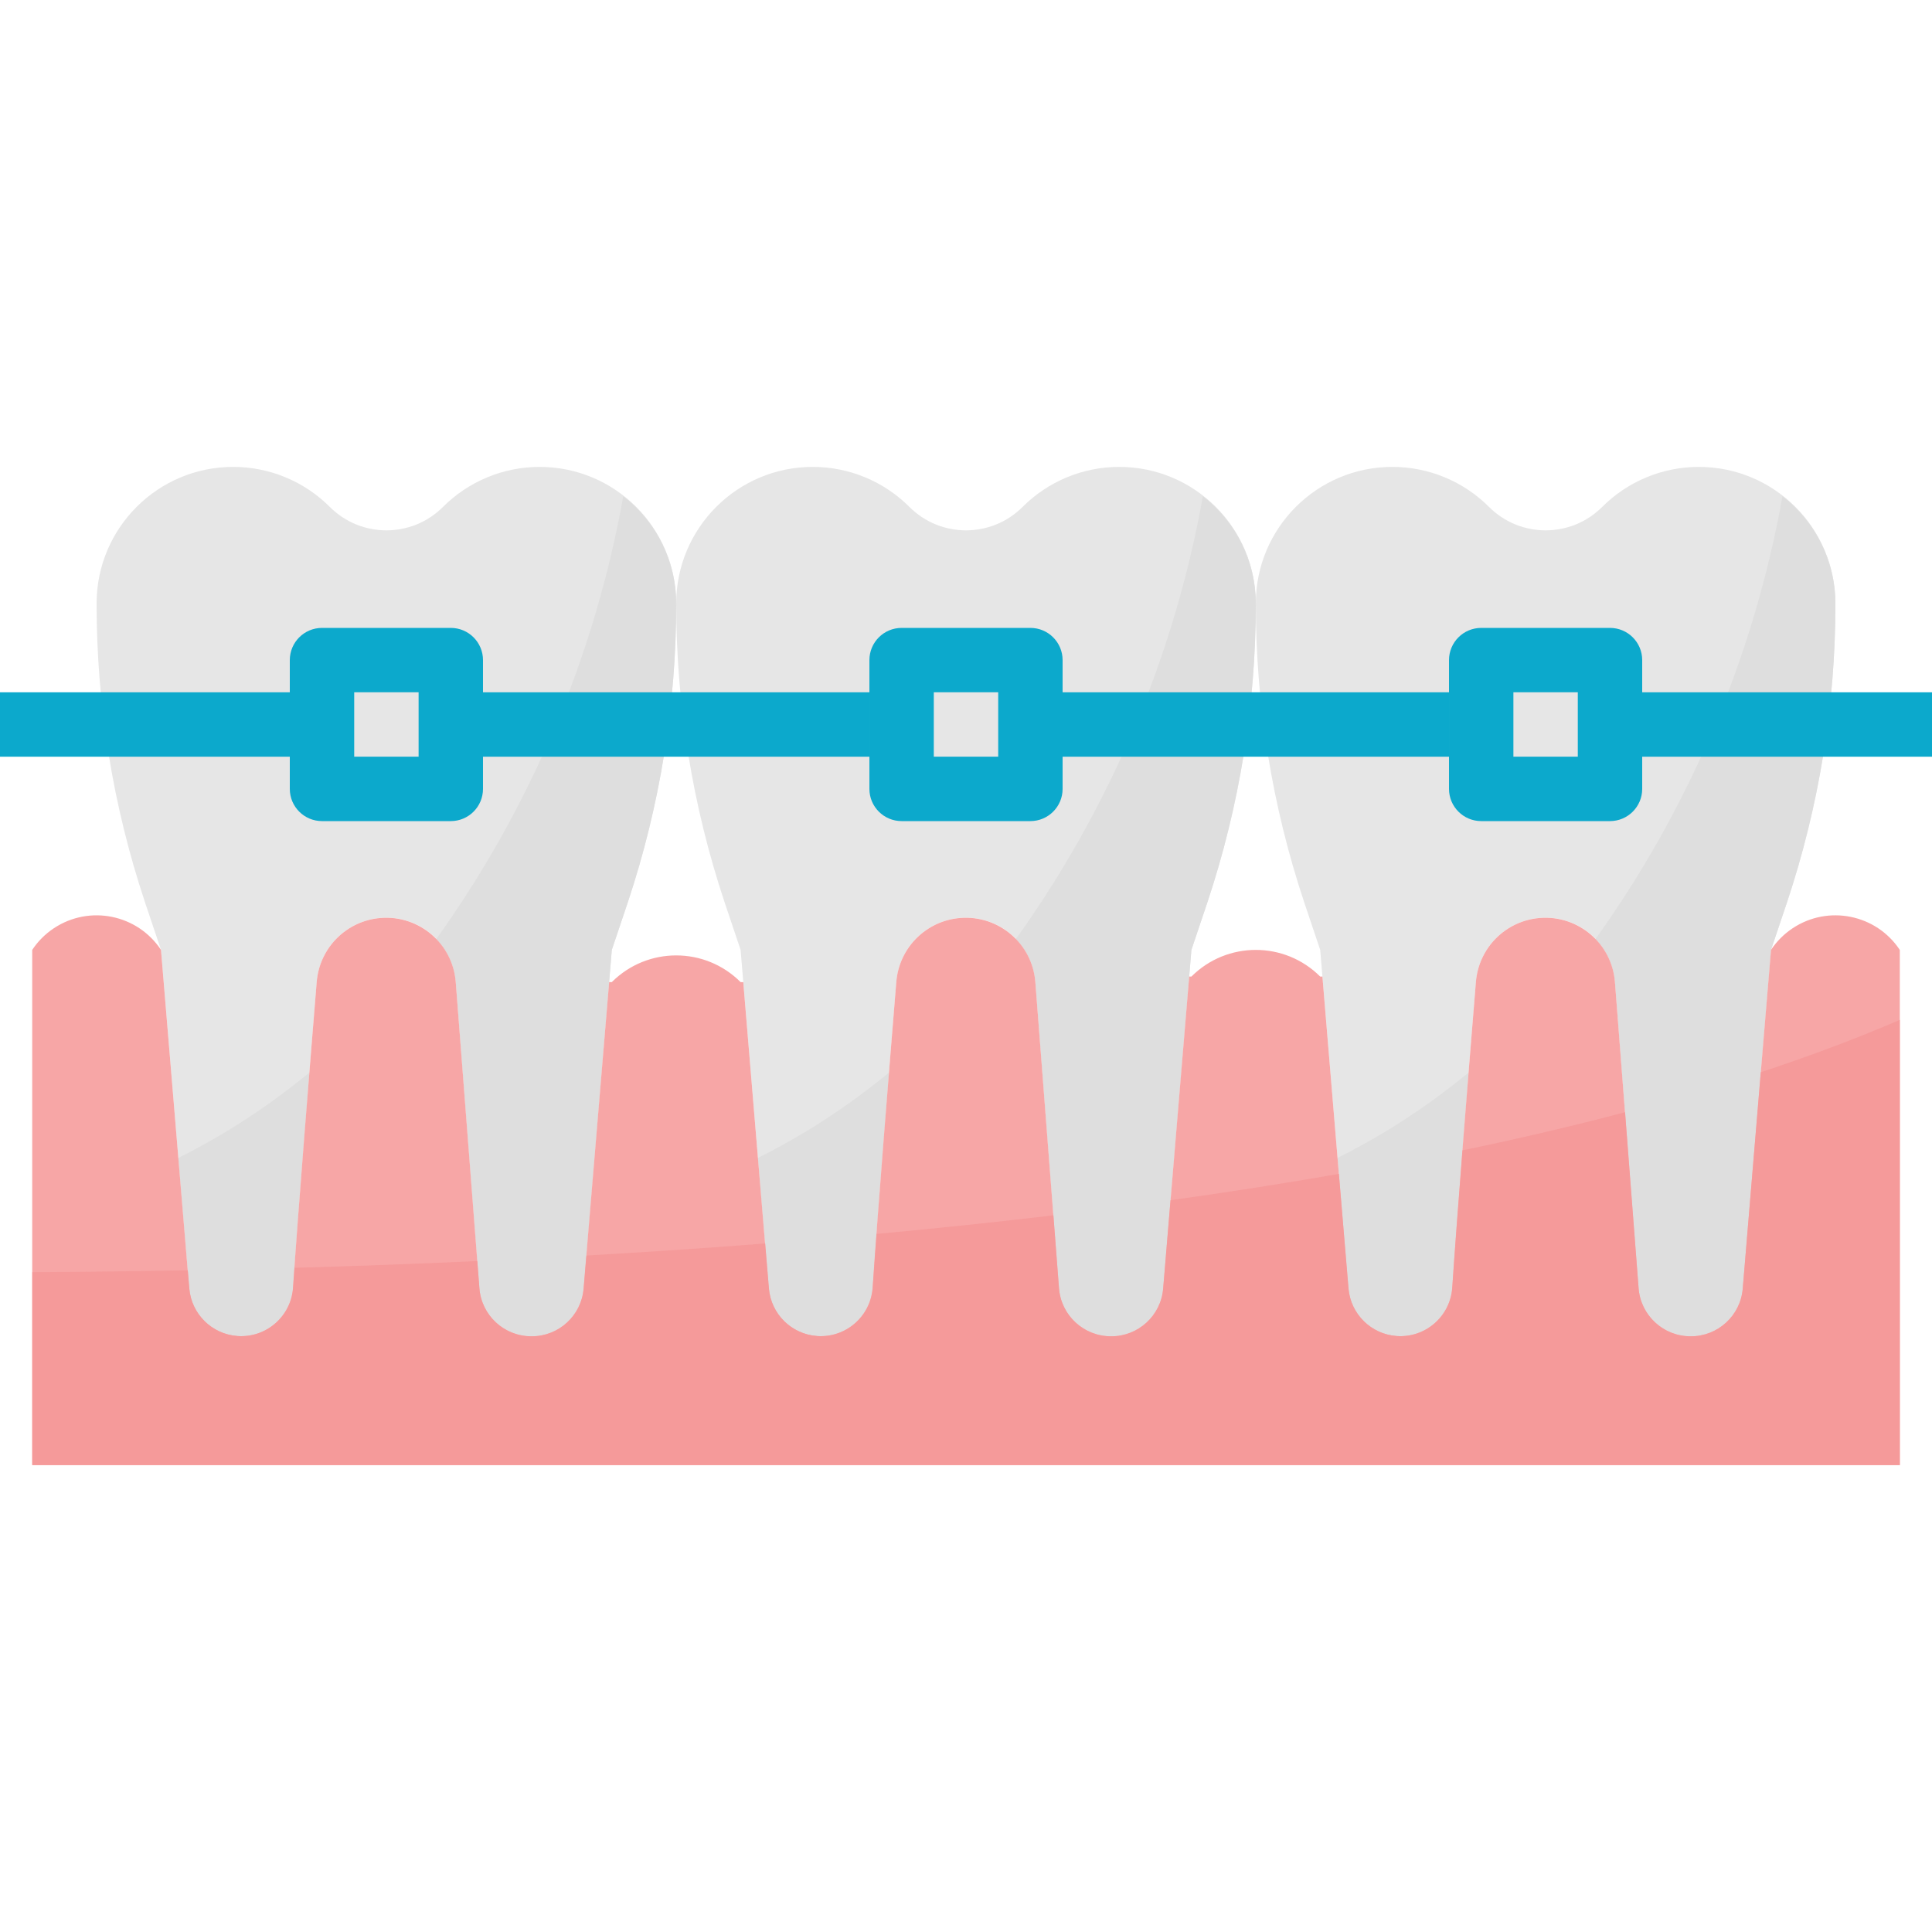 <?xml version="1.0"?>
<svg xmlns="http://www.w3.org/2000/svg" xmlns:xlink="http://www.w3.org/1999/xlink" xmlns:svgjs="http://svgjs.com/svgjs" version="1.1" width="512" height="512" x="0" y="0" viewBox="0 0 512 512" style="enable-background:new 0 0 512 512" xml:space="preserve" class=""><g>
<path xmlns="http://www.w3.org/2000/svg" style="" d="M241.007,134.34L241.007,134.34c-6.793-6.793-16-10.607-25.6-10.607l0,0  c-19.994-0.009-36.198,16.196-36.207,36.19c0,0.009,0,0.009,0,0.017l0,0c-0.009,26.889,4.309,53.598,12.8,79.104l4.267,12.689  l7.484,89.754c0.589,7.151,6.562,12.646,13.739,12.646l0,0c7.245,0.026,13.269-5.572,13.764-12.8  c1.34-20.062,4.463-58.812,6.289-81.135c0.768-9.617,8.806-17.024,18.458-16.998l0,0c9.66,0,17.681,7.441,18.423,17.067  l6.238,81.135c0.555,7.177,6.537,12.723,13.739,12.732h0.137c7.177,0,13.15-5.495,13.747-12.646l7.45-89.754L320,239.044  c8.491-25.506,12.809-52.215,12.8-79.104l0,0c0.009-19.994-16.196-36.198-36.19-36.207c-0.009,0-0.009,0-0.017,0l0,0  c-9.6,0-18.807,3.814-25.6,10.607l0,0C262.716,142.618,249.284,142.618,241.007,134.34z" fill="#e6e6e6" data-original="#e6e6e6"/>
<g xmlns="http://www.w3.org/2000/svg">
	<path style="" d="M203.75,341.487c0.606,7.595,7.253,13.252,14.848,12.646c6.801-0.546,12.186-5.99,12.655-12.8   c0.93-13.952,2.722-36.881,4.343-57.105c-10.684,8.832-22.332,16.427-34.731,22.63L203.75,341.487z" fill="#dedede" data-original="#dedede"/>
	<path style="" d="M318.771,131.507c-7.578,42.334-24.516,82.432-49.579,117.376c3.012,3.072,4.847,7.1,5.188,11.383   l6.238,81.135c0.555,7.194,6.562,12.749,13.781,12.732h0.137c7.177,0,13.15-5.495,13.739-12.646l7.458-89.754L320,239.044   c8.491-25.506,12.809-52.215,12.8-79.104C332.774,148.804,327.595,138.308,318.771,131.507z" fill="#dedede" data-original="#dedede"/>
</g>
<path xmlns="http://www.w3.org/2000/svg" style="" d="M394.607,134.34L394.607,134.34c-6.793-6.793-16-10.607-25.6-10.607l0,0  c-19.994-0.009-36.198,16.196-36.207,36.19c0,0.009,0,0.009,0,0.017l0,0c-0.009,26.889,4.309,53.598,12.8,79.104l4.267,12.689  l7.484,89.754c0.589,7.151,6.562,12.646,13.739,12.646l0,0c7.245,0.026,13.269-5.572,13.764-12.8  c1.34-20.062,4.463-58.812,6.289-81.135c0.768-9.617,8.806-17.024,18.458-16.998l0,0c9.66,0,17.681,7.441,18.423,17.067  l6.238,81.135c0.555,7.177,6.537,12.723,13.739,12.732h0.137c7.177,0,13.15-5.495,13.747-12.646l7.45-89.754l4.267-12.689  c8.491-25.506,12.809-52.215,12.8-79.104l0,0c0.009-19.994-16.196-36.198-36.19-36.207c-0.009,0-0.009,0-0.017,0l0,0  c-9.6,0-18.807,3.814-25.6,10.607l0,0C416.316,142.618,402.884,142.618,394.607,134.34z" fill="#e6e6e6" data-original="#e6e6e6"/>
<g xmlns="http://www.w3.org/2000/svg">
	<path style="" d="M357.35,341.487c0.606,7.595,7.253,13.252,14.848,12.646c6.801-0.546,12.186-5.99,12.655-12.8   c0.93-13.952,2.722-36.881,4.343-57.105c-10.684,8.832-22.332,16.427-34.731,22.63L357.35,341.487z" fill="#dedede" data-original="#dedede"/>
	<path style="" d="M472.371,131.507c-7.578,42.334-24.516,82.432-49.579,117.376c3.012,3.072,4.847,7.1,5.188,11.383   l6.238,81.135c0.555,7.194,6.562,12.749,13.781,12.732h0.137c7.177,0,13.15-5.495,13.739-12.646l7.458-89.754l4.267-12.689   c8.491-25.506,12.809-52.215,12.8-79.104C486.374,148.804,481.195,138.308,472.371,131.507z" fill="#dedede" data-original="#dedede"/>
</g>
<path xmlns="http://www.w3.org/2000/svg" style="" d="M87.407,134.34L87.407,134.34c-6.793-6.793-16-10.607-25.6-10.607l0,0  c-19.994-0.009-36.198,16.196-36.207,36.19c0,0.009,0,0.009,0,0.017l0,0c-0.009,26.889,4.309,53.598,12.8,79.104l4.267,12.689  l7.484,89.754c0.589,7.151,6.562,12.646,13.739,12.646l0,0c7.245,0.026,13.269-5.572,13.764-12.8  c1.34-20.062,4.463-58.812,6.289-81.135c0.768-9.617,8.806-17.024,18.458-16.998l0,0c9.66,0,17.681,7.441,18.423,17.067  l6.238,81.135c0.555,7.177,6.537,12.723,13.739,12.732h0.137c7.177,0,13.15-5.495,13.747-12.646l7.45-89.754l4.267-12.689  c8.491-25.506,12.809-52.215,12.8-79.104l0,0c0.009-19.994-16.196-36.198-36.19-36.207c-0.009,0-0.009,0-0.017,0l0,0  c-9.6,0-18.807,3.814-25.6,10.607l0,0C109.116,142.618,95.684,142.618,87.407,134.34z" fill="#e6e6e6" data-original="#e6e6e6"/>
<g xmlns="http://www.w3.org/2000/svg">
	<path style="" d="M50.15,341.487c0.606,7.595,7.253,13.252,14.848,12.646c6.801-0.546,12.186-5.99,12.655-12.8   c0.93-13.952,2.722-36.881,4.343-57.105c-10.684,8.832-22.332,16.427-34.731,22.63L50.15,341.487z" fill="#dedede" data-original="#dedede"/>
	<path style="" d="M165.171,131.507c-7.578,42.334-24.516,82.432-49.579,117.376c3.012,3.072,4.847,7.1,5.188,11.383   l6.238,81.135c0.555,7.194,6.562,12.749,13.781,12.732h0.137c7.177,0,13.15-5.495,13.739-12.646l7.458-89.754l4.267-12.689   c8.491-25.506,12.809-52.215,12.8-79.104C179.174,148.804,173.995,138.308,165.171,131.507z" fill="#dedede" data-original="#dedede"/>
</g>
<g xmlns="http://www.w3.org/2000/svg">
	<rect y="183.467" style="" width="85.333" height="17.067" fill="#0ca9cc" data-original="#4398d1" class=""/>
	<rect x="119.467" y="183.467" style="" width="110.933" height="17.067" fill="#0ca9cc" data-original="#4398d1" class=""/>
	<rect x="273.067" y="183.467" style="" width="110.933" height="17.067" fill="#0ca9cc" data-original="#4398d1" class=""/>
	<rect x="426.667" y="183.467" style="" width="85.333" height="17.067" fill="#0ca9cc" data-original="#4398d1" class=""/>
</g>
<path xmlns="http://www.w3.org/2000/svg" style="" d="M469.333,251.733l-7.484,89.754c-0.589,7.151-6.562,12.646-13.739,12.646H448  c-7.211,0-13.201-5.547-13.756-12.732l-6.263-81.135c-0.794-10.18-9.685-17.783-19.857-16.998c-9.037,0.7-16.23,7.859-16.99,16.896  c-1.826,22.323-4.949,61.073-6.289,81.135c-0.546,7.595-7.142,13.312-14.737,12.766c-6.767-0.486-12.177-5.82-12.757-12.578  l-6.895-82.688h-0.589c-9.429-9.421-24.704-9.421-34.133,0h-0.589l-6.895,82.688c-0.589,7.151-6.562,12.646-13.739,12.646H294.4  c-7.211,0-13.201-5.547-13.756-12.732l-6.263-81.135c-0.794-10.18-9.685-17.783-19.857-16.998c-9.037,0.7-16.23,7.859-16.99,16.896  c-1.826,22.323-4.949,61.073-6.289,81.135c-0.546,7.595-7.142,13.312-14.737,12.766c-6.767-0.486-12.177-5.82-12.757-12.578  l-6.775-81.22h-0.708c-9.421-9.429-24.704-9.429-34.125-0.009c0,0,0,0-0.009,0.009h-0.708l-6.775,81.22  c-0.589,7.151-6.562,12.646-13.739,12.646H140.8c-7.211,0-13.201-5.547-13.756-12.732l-6.263-81.135  c-0.794-10.18-9.685-17.783-19.857-16.998c-9.037,0.7-16.23,7.859-16.99,16.896c-1.826,22.323-4.949,61.073-6.289,81.135  c-0.546,7.595-7.142,13.312-14.737,12.766c-6.767-0.486-12.177-5.82-12.757-12.578l-7.484-89.754  c-6.255-9.429-18.961-11.998-28.39-5.743c-2.278,1.51-4.233,3.465-5.743,5.743v136.533h494.933V251.733  c-6.255-9.429-18.961-11.998-28.39-5.743C472.798,247.501,470.844,249.455,469.333,251.733z" fill="#f7a6a6" data-original="#f7a6a6"/>
<g xmlns="http://www.w3.org/2000/svg">
	<path style="" d="M273.067,217.6h-34.133c-4.71,0-8.533-3.823-8.533-8.533v-34.133c0-4.71,3.823-8.533,8.533-8.533   h34.133c4.71,0,8.533,3.823,8.533,8.533v34.133C281.6,213.777,277.777,217.6,273.067,217.6z M247.467,200.533h17.067v-17.067   h-17.067V200.533z" fill="#0ca9cc" data-original="#86c8dc" class=""/>
	<path style="" d="M119.467,217.6H85.333c-4.71,0-8.533-3.823-8.533-8.533v-34.133c0-4.71,3.823-8.533,8.533-8.533   h34.133c4.71,0,8.533,3.823,8.533,8.533v34.133C128,213.777,124.177,217.6,119.467,217.6z M93.867,200.533h17.067v-17.067H93.867   V200.533z" fill="#0ca9cc" data-original="#86c8dc" class=""/>
	<path style="" d="M426.667,217.6h-34.133c-4.71,0-8.533-3.823-8.533-8.533v-34.133c0-4.71,3.823-8.533,8.533-8.533   h34.133c4.71,0,8.533,3.823,8.533,8.533v34.133C435.2,213.777,431.377,217.6,426.667,217.6z M401.067,200.533h17.067v-17.067   h-17.067V200.533z" fill="#0ca9cc" data-original="#86c8dc" class=""/>
</g>
<path xmlns="http://www.w3.org/2000/svg" style="" d="M461.85,341.487c-0.589,7.151-6.562,12.646-13.739,12.646H448c-7.211,0-13.201-5.547-13.756-12.732  l-3.584-46.652c-13.918,3.669-28.314,7.04-43.085,10.103c-1.075,13.824-2.082,27.153-2.705,36.446  c-0.546,7.595-7.142,13.312-14.737,12.766c-6.767-0.486-12.177-5.82-12.757-12.578l-2.56-30.396  c-14.686,2.56-29.594,4.89-44.612,6.98l-1.954,23.415c-0.589,7.151-6.562,12.646-13.739,12.646H294.4  c-7.211,0-13.201-5.547-13.756-12.732l-1.485-19.328c-15.667,1.86-31.334,3.499-46.865,4.932c-0.393,5.291-0.751,10.24-1.024,14.293  c-0.546,7.595-7.142,13.312-14.737,12.766c-6.767-0.486-12.177-5.82-12.757-12.578l-0.998-11.947  c-16.111,1.254-31.949,2.304-47.369,3.191l-0.734,8.781c-0.606,7.151-6.588,12.638-13.764,12.621H140.8  c-7.211,0-13.201-5.547-13.756-12.732l-0.555-7.202c-16.947,0.777-33.161,1.357-48.444,1.783c-0.128,1.818-0.265,3.712-0.375,5.316  c-0.546,7.595-7.142,13.312-14.737,12.766c-6.767-0.486-12.177-5.82-12.757-12.578l-0.41-4.838  c-15.172,0.282-29.013,0.427-41.207,0.495v51.123h494.908v-117.99c-11.554,4.983-23.893,9.609-36.838,13.875L461.85,341.487z" fill="#f59a9a" data-original="#f59a9a" class=""/>
<g xmlns="http://www.w3.org/2000/svg">
</g>
<g xmlns="http://www.w3.org/2000/svg">
</g>
<g xmlns="http://www.w3.org/2000/svg">
</g>
<g xmlns="http://www.w3.org/2000/svg">
</g>
<g xmlns="http://www.w3.org/2000/svg">
</g>
<g xmlns="http://www.w3.org/2000/svg">
</g>
<g xmlns="http://www.w3.org/2000/svg">
</g>
<g xmlns="http://www.w3.org/2000/svg">
</g>
<g xmlns="http://www.w3.org/2000/svg">
</g>
<g xmlns="http://www.w3.org/2000/svg">
</g>
<g xmlns="http://www.w3.org/2000/svg">
</g>
<g xmlns="http://www.w3.org/2000/svg">
</g>
<g xmlns="http://www.w3.org/2000/svg">
</g>
<g xmlns="http://www.w3.org/2000/svg">
</g>
<g xmlns="http://www.w3.org/2000/svg">
</g>
</g></svg>
